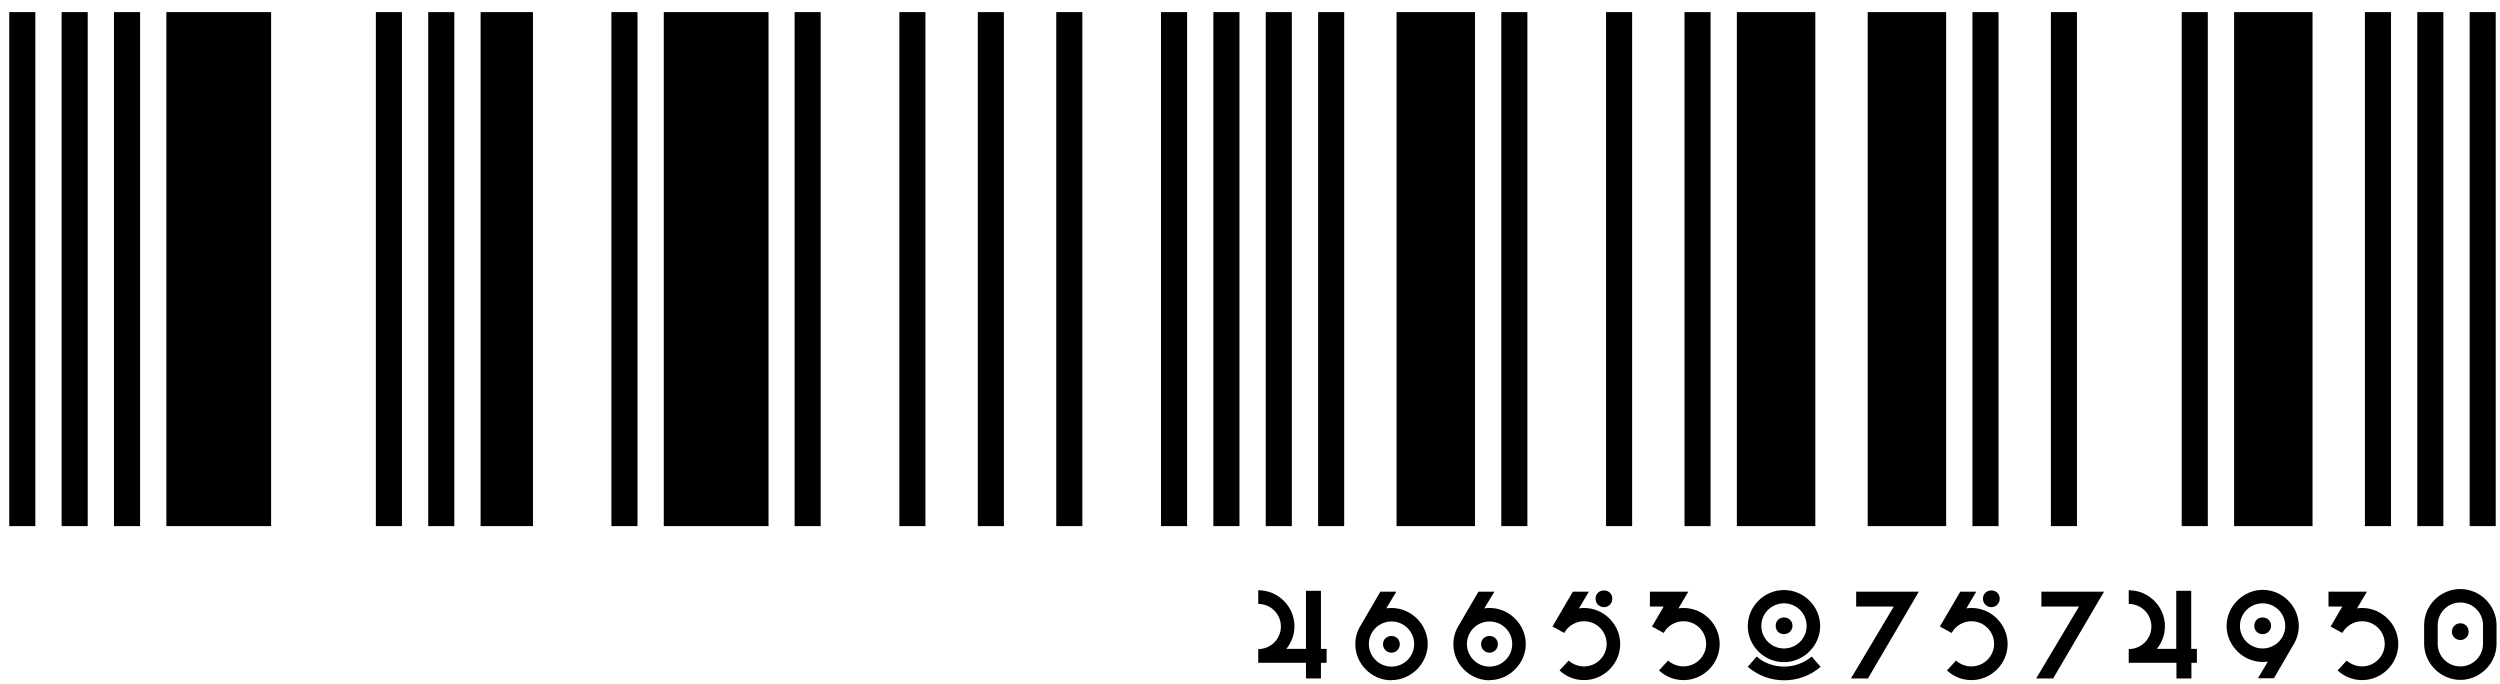 <svg width="117" height="32" viewBox="0 0 117 32" fill="none" xmlns="http://www.w3.org/2000/svg">
<path fill-rule="evenodd" clip-rule="evenodd" d="M0.433 0.567H1.654V24.622H0.433V0.567ZM2.884 0.567H4.105V24.622H2.884V0.567ZM5.335 0.567H6.556V24.622H5.335V0.567ZM7.786 0.567H12.688V24.622H7.786V0.567ZM17.59 0.567H18.811V24.622H17.59V0.567ZM20.041 0.567H21.262V24.622H20.041V0.567ZM22.492 0.567H24.943V24.622H22.492V0.567ZM28.614 0.567H29.835V24.622H28.614V0.567ZM31.065 0.567H35.967V24.622H31.065V0.567ZM37.188 0.567H38.408V24.622H37.188V0.567ZM42.09 0.567H43.31V24.622H42.09V0.567ZM45.761 0.567H46.982V24.622H45.761V0.567ZM49.433 0.567H50.654V24.622H49.433V0.567ZM54.335 0.567H55.556V24.622H54.335V0.567ZM56.786 0.567H58.007V24.622H56.786V0.567ZM59.237 0.567H60.457V24.622H59.237V0.567ZM61.688 0.567H62.908V24.622H61.688V0.567ZM65.359 0.567H69.031V24.622H65.359V0.567ZM70.261 0.567H71.482V24.622H70.261V0.567ZM75.163 0.567H76.384V24.622H75.163V0.567ZM78.835 0.567H80.055V24.622H78.835V0.567ZM81.285 0.567H84.957V24.622H81.285V0.567ZM87.408 0.567H91.08V24.622H87.408V0.567ZM92.31 0.567H93.531V24.622H92.31V0.567ZM95.982 0.567H97.202V24.622H95.982V0.567ZM102.104 0.567H103.325V24.622H102.104V0.567ZM104.555 0.567H108.227V24.622H104.555V0.567ZM110.678 0.567H111.898V24.622H110.678V0.567ZM113.129 0.567H114.349V24.622H113.129V0.567ZM115.58 0.567H116.8V24.622H115.58V0.567Z" fill="black"/>
<path d="M62.085 31.018H61.82V31.753H61.12V31.018H58.886V30.377C59.473 30.377 59.946 29.905 59.946 29.32C59.946 28.736 59.473 28.264 58.886 28.264V27.623C59.814 27.623 60.58 28.378 60.58 29.311C60.58 29.707 60.438 30.075 60.202 30.367H61.12V27.651H61.82V30.367H62.085V31.008V31.018Z" fill="black"/>
<path d="M65.123 31.838C64.186 31.838 63.429 31.065 63.429 30.15C63.429 29.82 63.523 29.518 63.684 29.264L64.602 27.689H65.35L64.877 28.472C64.952 28.462 65.037 28.453 65.123 28.453C66.05 28.453 66.817 29.226 66.817 30.141C66.817 31.055 66.04 31.829 65.123 31.829V31.838ZM65.123 31.197C65.709 31.197 66.183 30.725 66.183 30.141C66.183 29.556 65.709 29.085 65.123 29.085C64.536 29.085 64.063 29.556 64.063 30.141C64.063 30.725 64.536 31.197 65.123 31.197ZM65.123 29.764C65.35 29.764 65.511 29.933 65.511 30.15C65.511 30.367 65.34 30.546 65.123 30.546C64.905 30.546 64.725 30.376 64.725 30.15C64.725 29.924 64.895 29.764 65.123 29.764Z" fill="black"/>
<path d="M69.712 31.838C68.775 31.838 68.018 31.065 68.018 30.15C68.018 29.82 68.113 29.518 68.274 29.264L69.192 27.689H69.939L69.466 28.472C69.542 28.462 69.627 28.453 69.712 28.453C70.64 28.453 71.406 29.226 71.406 30.141C71.406 31.055 70.63 31.829 69.712 31.829V31.838ZM69.712 31.197C70.299 31.197 70.772 30.725 70.772 30.141C70.772 29.556 70.299 29.085 69.712 29.085C69.126 29.085 68.652 29.556 68.652 30.141C68.652 30.725 69.126 31.197 69.712 31.197ZM69.712 29.764C69.939 29.764 70.1 29.933 70.1 30.15C70.1 30.367 69.93 30.546 69.712 30.546C69.495 30.546 69.315 30.376 69.315 30.15C69.315 29.924 69.485 29.764 69.712 29.764Z" fill="black"/>
<path d="M72.684 29.273L73.611 27.689H74.359L73.895 28.472C73.98 28.462 74.046 28.453 74.132 28.453C75.068 28.453 75.825 29.226 75.825 30.141C75.825 31.056 75.068 31.829 74.132 31.829C73.687 31.829 73.289 31.659 72.987 31.376L73.412 30.914C73.602 31.084 73.857 31.188 74.132 31.188C74.718 31.188 75.191 30.716 75.191 30.131C75.191 29.547 74.718 29.075 74.132 29.075C73.753 29.075 73.422 29.273 73.233 29.575L73.204 29.622L72.655 29.32L72.693 29.255L72.684 29.273ZM75.068 27.633C75.296 27.633 75.456 27.802 75.456 28.019C75.456 28.236 75.286 28.415 75.068 28.415C74.851 28.415 74.671 28.245 74.671 28.019C74.671 27.793 74.841 27.633 75.068 27.633Z" fill="black"/>
<path d="M77.339 29.283L77.86 28.387H77.216V27.689H79.014L78.551 28.472C78.626 28.462 78.702 28.453 78.787 28.453C79.724 28.453 80.481 29.226 80.481 30.141C80.481 31.055 79.724 31.829 78.787 31.829C78.342 31.829 77.945 31.659 77.642 31.376L78.068 30.914C78.257 31.084 78.513 31.187 78.787 31.187C79.374 31.187 79.847 30.716 79.847 30.131C79.847 29.547 79.374 29.075 78.787 29.075C78.409 29.075 78.077 29.273 77.888 29.575L77.86 29.622L77.311 29.32C77.311 29.32 77.33 29.283 77.349 29.254L77.339 29.283Z" fill="black"/>
<path d="M83.49 30.989C82.553 30.989 81.796 30.216 81.796 29.302C81.796 28.387 82.553 27.614 83.49 27.614C84.427 27.614 85.184 28.387 85.184 29.302C85.184 30.216 84.408 30.989 83.49 30.989ZM82.213 30.726C82.553 31.027 83.008 31.197 83.5 31.197C83.992 31.197 84.437 31.018 84.787 30.726L85.203 31.206C84.749 31.602 84.153 31.838 83.5 31.838C82.847 31.838 82.251 31.602 81.796 31.206L82.213 30.726ZM83.49 30.348C84.077 30.348 84.55 29.877 84.55 29.292C84.55 28.707 84.077 28.236 83.49 28.236C82.904 28.236 82.43 28.707 82.43 29.292C82.43 29.877 82.904 30.348 83.49 30.348ZM83.49 28.896C83.717 28.896 83.888 29.066 83.888 29.283C83.888 29.5 83.717 29.679 83.49 29.679C83.263 29.679 83.102 29.509 83.102 29.283C83.102 29.056 83.273 28.896 83.49 28.896Z" fill="black"/>
<path d="M87.427 31.753H86.623L88.629 28.387H86.869V27.689H89.802L87.418 31.753H87.427Z" fill="black"/>
<path d="M90.815 29.273L91.742 27.689H92.49L92.026 28.472C92.102 28.462 92.187 28.453 92.263 28.453C93.199 28.453 93.957 29.226 93.957 30.141C93.957 31.056 93.199 31.829 92.263 31.829C91.818 31.829 91.42 31.659 91.118 31.376L91.543 30.914C91.733 31.084 91.979 31.188 92.263 31.188C92.849 31.188 93.323 30.716 93.323 30.131C93.323 29.547 92.849 29.075 92.263 29.075C91.884 29.075 91.553 29.273 91.364 29.575L91.335 29.622L90.786 29.32L90.824 29.255L90.815 29.273ZM93.199 27.633C93.427 27.633 93.587 27.802 93.587 28.019C93.587 28.236 93.417 28.415 93.199 28.415C92.982 28.415 92.802 28.245 92.802 28.019C92.802 27.793 92.972 27.633 93.199 27.633Z" fill="black"/>
<path d="M96.095 31.753H95.291L97.297 28.387H95.537V27.689H98.47L96.086 31.753H96.095Z" fill="black"/>
<path d="M102.823 31.018H102.558V31.753H101.858V31.018H99.625V30.377C100.211 30.377 100.685 29.905 100.685 29.32C100.685 28.736 100.211 28.264 99.625 28.264V27.623C100.552 27.623 101.319 28.378 101.319 29.311C101.319 29.707 101.177 30.075 100.94 30.367H101.849V27.651H102.549V30.367H102.814V31.008L102.823 31.018Z" fill="black"/>
<path d="M105.889 27.604C106.826 27.604 107.583 28.378 107.583 29.292C107.583 29.622 107.489 29.924 107.328 30.179L106.419 31.744H105.672L106.135 30.961C106.06 30.971 105.974 30.98 105.899 30.98C104.971 30.98 104.205 30.207 104.205 29.292C104.205 28.378 104.981 27.604 105.899 27.604H105.889ZM105.889 30.348C106.476 30.348 106.949 29.877 106.949 29.292C106.949 28.707 106.476 28.236 105.889 28.236C105.303 28.236 104.829 28.707 104.829 29.292C104.829 29.877 105.303 30.348 105.889 30.348ZM105.889 28.896C106.116 28.896 106.287 29.066 106.287 29.283C106.287 29.5 106.116 29.679 105.889 29.679C105.662 29.679 105.501 29.509 105.501 29.283C105.501 29.056 105.672 28.896 105.889 28.896Z" fill="black"/>
<path d="M109.097 29.283L109.618 28.387H108.974V27.689H110.772L110.309 28.472C110.384 28.462 110.47 28.453 110.545 28.453C111.482 28.453 112.239 29.226 112.239 30.141C112.239 31.055 111.482 31.829 110.545 31.829C110.11 31.829 109.703 31.659 109.4 31.376L109.826 30.914C110.015 31.084 110.271 31.187 110.545 31.187C111.132 31.187 111.605 30.716 111.605 30.131C111.605 29.547 111.132 29.075 110.545 29.075C110.167 29.075 109.836 29.273 109.646 29.575L109.618 29.622L109.069 29.32C109.069 29.32 109.088 29.283 109.107 29.254L109.097 29.283Z" fill="black"/>
<path d="M115.144 27.567C116.072 27.567 116.838 28.34 116.838 29.254V30.131C116.838 31.055 116.062 31.819 115.144 31.819C114.226 31.819 113.45 31.046 113.45 30.131V29.254C113.45 28.33 114.207 27.567 115.144 27.567ZM115.144 31.188C115.731 31.188 116.204 30.716 116.204 30.131V29.254C116.204 28.67 115.731 28.198 115.144 28.198C114.558 28.198 114.084 28.67 114.084 29.254V30.131C114.084 30.716 114.558 31.188 115.144 31.188ZM115.144 29.169C115.371 29.169 115.532 29.339 115.532 29.566C115.532 29.792 115.362 29.952 115.144 29.952C114.927 29.952 114.747 29.782 114.747 29.566C114.747 29.349 114.917 29.169 115.144 29.169Z" fill="black"/>
</svg>
